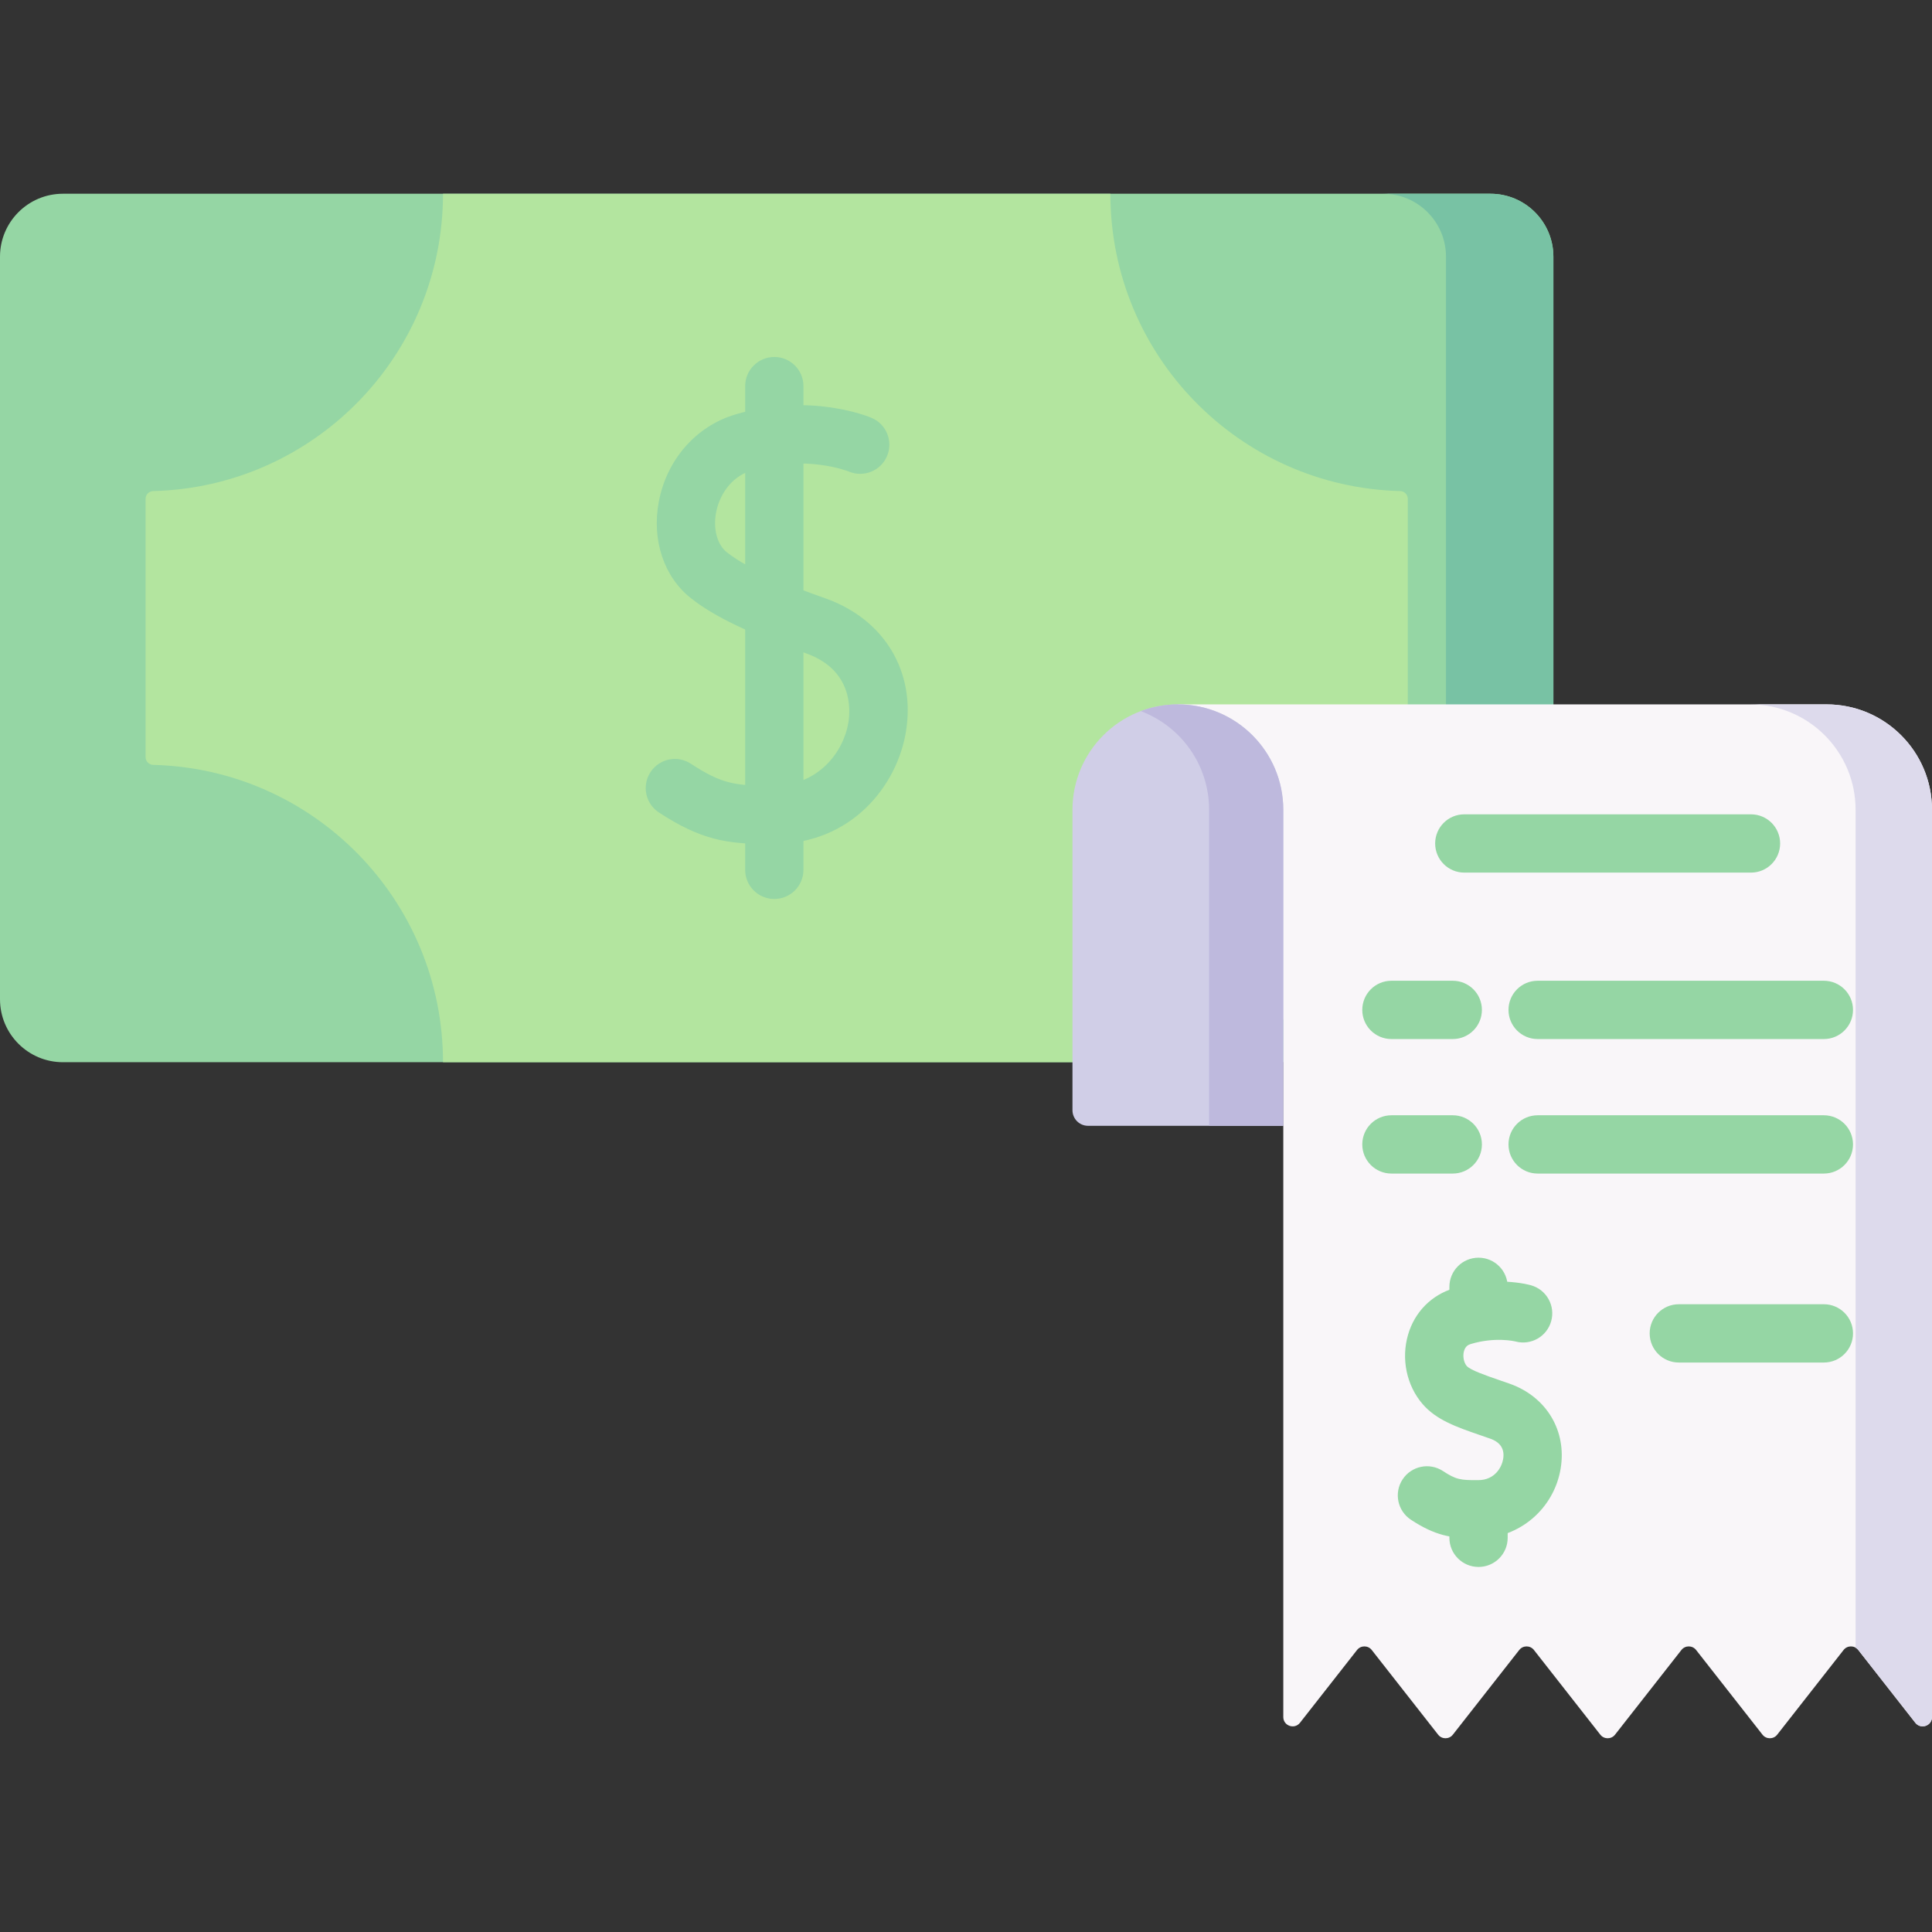 <svg id="Capa_1" enable-background="new 0 0 512 512" height="512" viewBox="0 0 512 512" width="512" xmlns="http://www.w3.org/2000/svg"><rect x="0" y="0" width="512" height="512" fill="#333333" stroke="none"/><g><path d="m411.664 264.809c0 9.216-7.471 16.687-16.687 16.687h-378.29c-9.216 0-16.687-7.471-16.687-16.687v-196.779c0-9.216 7.471-16.687 16.687-16.687h378.291c9.216 0 16.687 7.471 16.687 16.687v196.779z" fill="#95d6a4"/><path d="m411.664 68.03c0-9.216-7.471-16.687-16.687-16.687h-28.46c9.216 0 16.687 7.471 16.687 16.687v196.779c0 9.216-7.471 16.687-16.687 16.687h28.46c9.216 0 16.687-7.471 16.687-16.687z" fill="#78c2a4"/><path d="m373.081 202.677v-70.47c0-1.124-.895-2.041-2.019-2.069-42.598-1.071-76.801-35.938-76.801-78.794h-176.859c0 42.856-34.203 77.723-76.801 78.794-1.123.028-2.019.946-2.019 2.069v68.426c0 1.124.895 2.041 2.019 2.069 42.598 1.071 76.801 35.938 76.801 78.794h176.859c.001-43.531 35.289-78.819 78.82-78.819z" fill="#b3e59f"/><g><g><path d="m203.827 223.675c-11.161 0-18.005-1.03-29.208-8.359-3.57-2.335-4.571-7.122-2.235-10.691 2.335-3.569 7.123-4.571 10.691-2.235 8.162 5.339 11.701 5.907 22.074 5.834 11.602-.077 18.335-8.729 19.681-16.734.535-3.185 1.306-13.922-11.257-18.362-15.332-5.42-24.154-9.646-30.451-14.585-7.176-5.628-10.444-15.435-8.531-25.593 2.095-11.117 9.819-19.957 20.158-23.072 19.863-5.983 35.598.589 36.256.871 3.921 1.679 5.739 6.219 4.06 10.14-1.672 3.905-6.183 5.724-10.094 4.078-.307-.123-11.61-4.565-25.767-.3-5.732 1.727-8.631 6.888-9.434 11.143-.829 4.402.304 8.554 2.885 10.579 6.055 4.75 16.575 8.82 26.066 12.175 15.657 5.535 24.034 19.464 21.34 35.487-2.382 14.17-14.292 29.483-34.81 29.619-.482.003-.957.005-1.424.005z" fill="#95d6a4"/></g><g><path d="m205.2 238.237c-4.266 0-7.723-3.458-7.723-7.723v-128.188c0-4.265 3.457-7.723 7.723-7.723s7.723 3.458 7.723 7.723v128.188c0 4.265-3.457 7.723-7.723 7.723z" fill="#95d6a4"/></g></g><path d="m507.576 456.549-15.114-19.284c-.991-1.264-2.905-1.264-3.897 0l-17.59 22.443c-.991 1.264-2.905 1.264-3.896 0l-17.593-22.443c-.991-1.264-2.905-1.264-3.896 0l-17.593 22.444c-.991 1.264-2.905 1.264-3.896 0l-17.594-22.444c-.991-1.264-2.905-1.264-3.896 0l-17.594 22.444c-.991 1.264-2.905 1.264-3.896 0l-17.596-22.444c-.991-1.264-2.905-1.264-3.896 0l-15.121 19.287c-1.451 1.851-4.423.825-4.423-1.527v-184.702l-27.933-83.653h47.793 124.124c15.427 0 27.933 12.506 27.933 27.933v240.42c-.002 2.351-2.975 3.377-4.426 1.526z" fill="#f9f6f9"/><g><path d="m484.067 186.669h-20.248c15.427 0 27.933 12.506 27.933 27.933v222.062c.262.153.508.344.71.601l15.114 19.284c1.451 1.851 4.424.825 4.424-1.527v-240.42c0-15.427-12.506-27.933-27.933-27.933z" fill="#dddaec"/></g><g><g><g><path d="m391.241 407.701c-6.743 0-10.962-.785-17.316-4.943-3.569-2.336-4.569-7.123-2.234-10.692s7.122-4.569 10.692-2.234c3.479 2.277 4.625 2.454 9.392 2.421 4.453-.029 6.227-3.523 6.573-5.582.442-2.632-.706-4.451-3.414-5.408-.904-.32-1.785-.622-2.64-.917-6.242-2.151-11.633-4.008-15.3-8.267-4.239-4.92-5.71-11.963-3.841-18.378 1.756-6.025 6.196-10.514 12.18-12.317 10.875-3.276 19.462-1.035 20.406-.768 4.105 1.158 6.493 5.426 5.334 9.531-1.151 4.079-5.373 6.463-9.455 5.355-.244-.058-5.385-1.269-11.829.672-.687.206-1.439.588-1.806 1.849-.39 1.339-.083 3.049.715 3.975.943 1.095 5.205 2.563 8.629 3.744.892.307 1.812.624 2.755.957 9.759 3.45 15.185 12.505 13.499 22.532-1.787 10.629-10.914 18.396-21.702 18.468-.215.001-.427.002-.638.002z" fill="#95d6a4"/></g><g><path d="m391.828 415.257c-4.266 0-7.723-3.457-7.723-7.723v-5.819c0-4.266 3.457-7.723 7.723-7.723s7.723 3.457 7.723 7.723v5.819c0 4.266-3.457 7.723-7.723 7.723z" fill="#95d6a4"/></g><g><path d="m391.828 354.112c-4.266 0-7.723-3.457-7.723-7.723v-5.366c0-4.266 3.457-7.723 7.723-7.723s7.723 3.457 7.723 7.723v5.366c0 4.266-3.457 7.723-7.723 7.723z" fill="#95d6a4"/></g></g><g><path d="m464.03 231.25h-75.976c-4.266 0-7.723-3.458-7.723-7.723s3.457-7.723 7.723-7.723h75.976c4.266 0 7.723 3.458 7.723 7.723s-3.457 7.723-7.723 7.723z" fill="#95d6a4"/></g><g><g><path d="m384.998 275.357h-16.258c-4.266 0-7.723-3.457-7.723-7.723s3.457-7.723 7.723-7.723h16.258c4.266 0 7.723 3.457 7.723 7.723s-3.458 7.723-7.723 7.723z" fill="#95d6a4"/></g><g><path d="m483.344 275.357h-75.854c-4.266 0-7.723-3.457-7.723-7.723s3.457-7.723 7.723-7.723h75.853c4.266 0 7.723 3.457 7.723 7.723s-3.457 7.723-7.722 7.723z" fill="#95d6a4"/></g><g><path d="m384.998 311.006h-16.258c-4.266 0-7.723-3.457-7.723-7.723s3.457-7.723 7.723-7.723h16.258c4.266 0 7.723 3.457 7.723 7.723s-3.458 7.723-7.723 7.723z" fill="#95d6a4"/></g><g><path d="m483.344 311.006h-75.854c-4.266 0-7.723-3.457-7.723-7.723s3.457-7.723 7.723-7.723h75.853c4.266 0 7.723 3.457 7.723 7.723s-3.457 7.723-7.722 7.723z" fill="#95d6a4"/></g><g><path d="m483.344 361.084h-38.442c-4.266 0-7.723-3.457-7.723-7.723s3.457-7.723 7.723-7.723h38.442c4.266 0 7.723 3.457 7.723 7.723s-3.458 7.723-7.723 7.723z" fill="#95d6a4"/></g></g></g><path d="m340.084 298.351h-51.736c-2.281 0-4.131-1.849-4.131-4.131v-79.618c0-15.427 12.506-27.933 27.933-27.933 15.427 0 27.933 12.506 27.933 27.933v83.749z" fill="#d0cee7"/><path d="m312.15 186.669c-3.46 0-6.771.633-9.829 1.784 10.577 3.978 18.104 14.183 18.104 26.15v83.749h19.658v-83.749c.001-15.428-12.506-27.934-27.933-27.934z" fill="#beb9dd"/></g></svg>